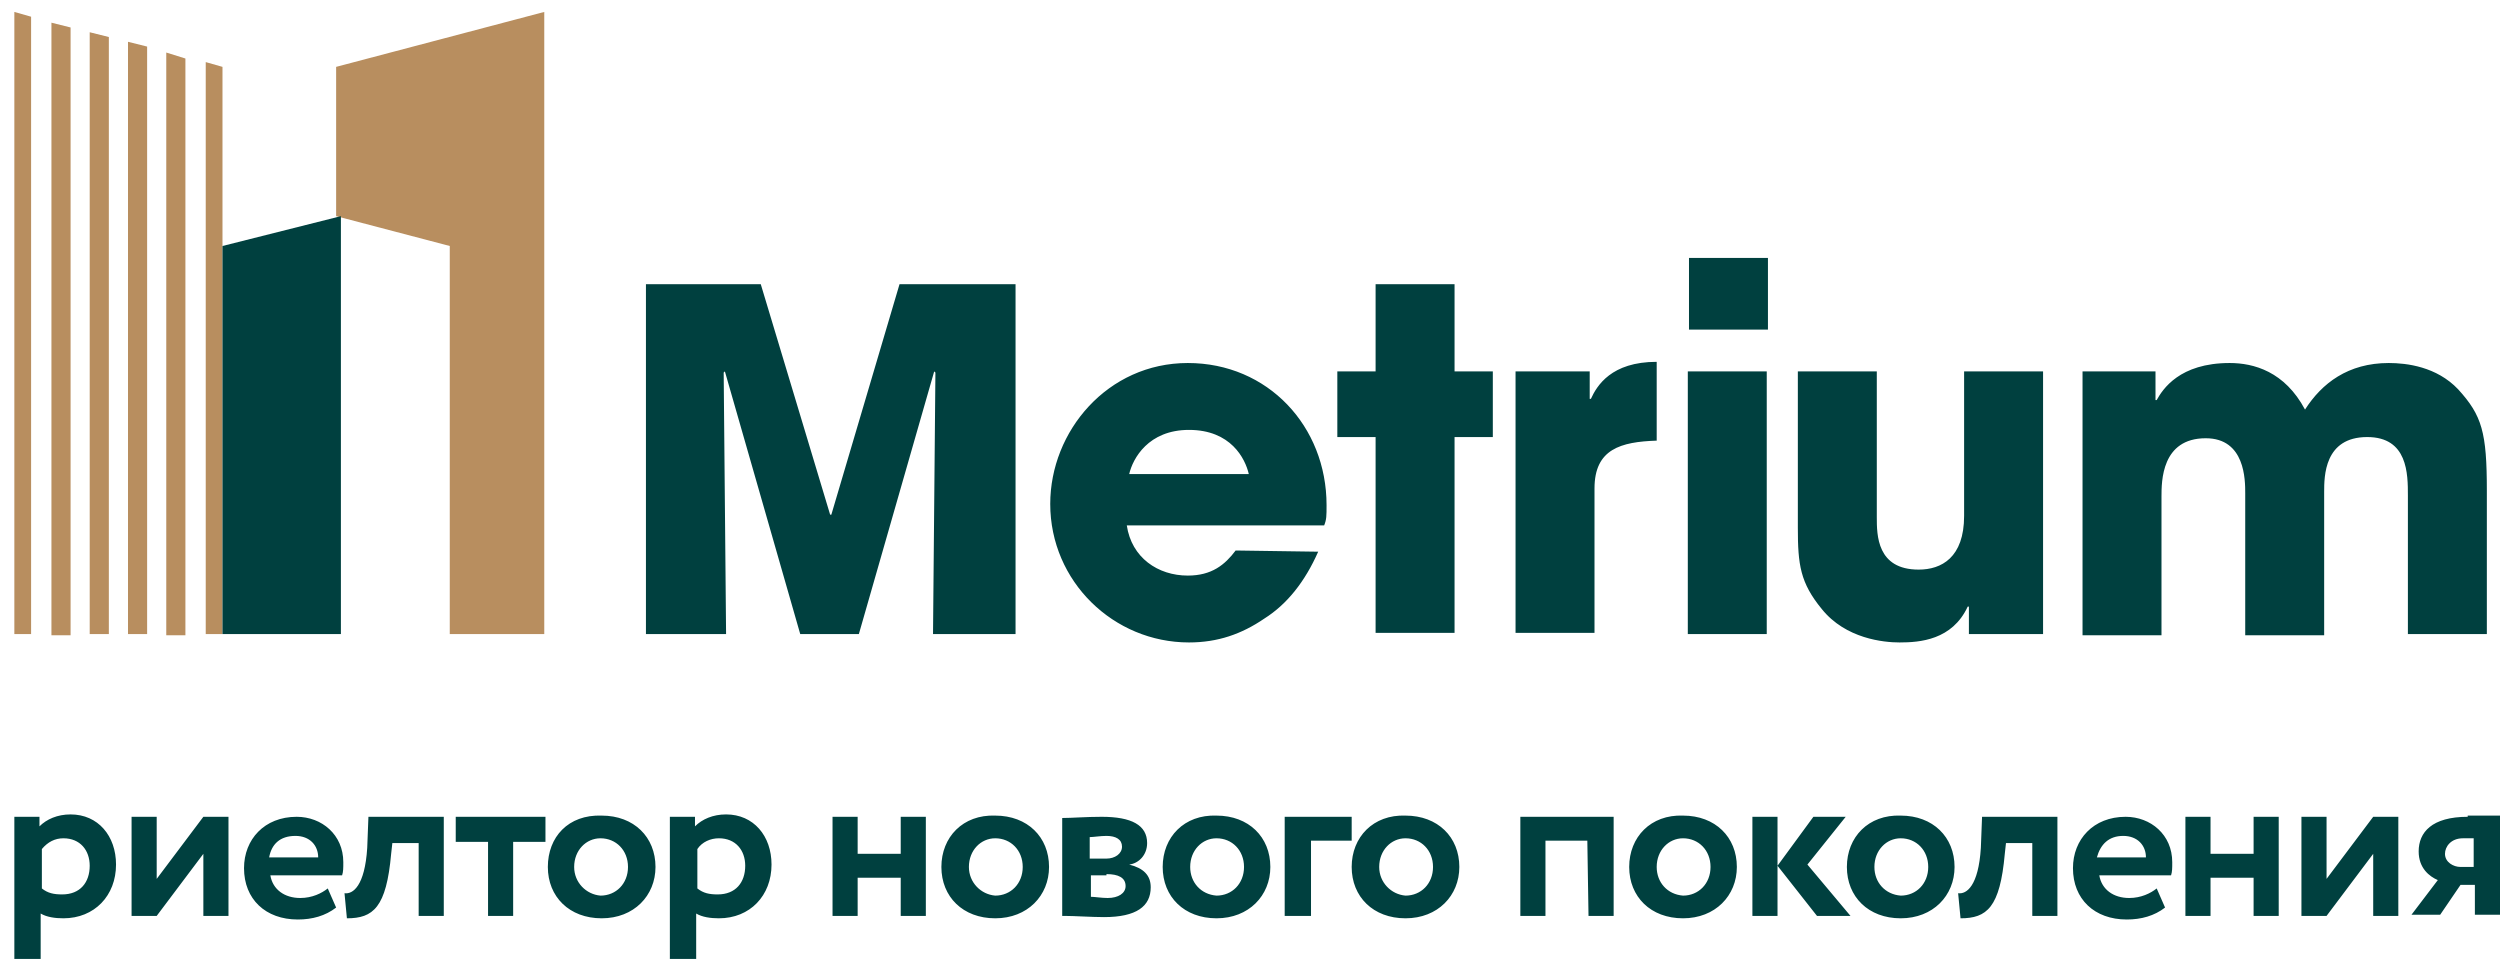 <svg width="146" height="56" viewBox="0 0 146 56" fill="none" xmlns="http://www.w3.org/2000/svg">
<path d="M19.63 3.905V12.623L26.266 14.366V37.031H31.785V0.697L19.63 3.905ZM12.993 3.905L12.015 3.626V37.031H12.993V3.905ZM9.71 3.068V37.101H10.828V3.417L9.71 3.068ZM5.239 1.883V37.031H6.357V2.162L5.239 1.883ZM3.004 1.325V37.101H4.122V1.604L3.004 1.325ZM0.838 0.697V37.031H1.816V0.976L0.838 0.697ZM7.475 2.441V37.031H8.592V2.72L7.475 2.441Z" fill="#B88E5F"/>
<path d="M121.62 21.689H125.881V23.362H125.951C126.301 22.735 127.279 21.2 130.213 21.2C131.61 21.2 133.426 21.689 134.613 23.92C135.591 22.386 137.128 21.2 139.503 21.2C140.551 21.2 142.298 21.41 143.555 22.735C144.952 24.269 145.232 25.245 145.232 28.662V37.031H140.621V28.941C140.621 27.686 140.621 25.524 138.246 25.524C135.731 25.524 135.731 27.826 135.731 28.732V37.101H131.121V28.802C131.121 28.035 131.121 25.594 128.815 25.594C126.231 25.594 126.231 28.105 126.231 29.011V37.101H121.62V21.689ZM0.908 56.07H2.375V53.35C2.724 53.559 3.213 53.629 3.702 53.629C5.519 53.629 6.776 52.304 6.776 50.491C6.776 48.817 5.728 47.562 4.122 47.562C3.353 47.562 2.724 47.84 2.305 48.259V47.701H0.838V56.07H0.908ZM3.702 48.956C4.68 48.956 5.239 49.654 5.239 50.56C5.239 51.537 4.68 52.234 3.633 52.234C3.144 52.234 2.794 52.164 2.445 51.885V49.584C2.794 49.166 3.213 48.956 3.702 48.956ZM9.151 53.489L11.876 49.863V53.489H13.343V47.701H11.876L9.151 51.327V47.701H7.684V53.489H9.151ZM19.141 51.885C18.791 52.164 18.233 52.443 17.534 52.443C16.626 52.443 15.927 51.955 15.788 51.118H19.979C20.049 50.909 20.049 50.7 20.049 50.351C20.049 48.747 18.791 47.701 17.325 47.701C15.438 47.701 14.251 49.026 14.251 50.7C14.251 52.513 15.508 53.699 17.394 53.699C18.233 53.699 19.001 53.489 19.63 53.001L19.141 51.885ZM17.255 48.817C18.093 48.817 18.582 49.375 18.582 50.072H15.718C15.857 49.305 16.346 48.817 17.255 48.817ZM24.45 53.489H25.917V47.701H21.516L21.446 49.514C21.306 51.746 20.608 52.234 20.119 52.164L20.259 53.629C21.795 53.629 22.564 53.001 22.843 49.863L22.913 49.235H24.45V53.489ZM26.615 49.166H28.502V53.489H29.968V49.166H31.855V47.701H26.615V49.166ZM31.994 50.63C31.994 52.373 33.252 53.629 35.138 53.629C37.024 53.629 38.281 52.304 38.281 50.63C38.281 48.887 37.024 47.631 35.138 47.631C33.182 47.562 31.994 48.887 31.994 50.63ZM33.531 50.63C33.531 49.654 34.23 48.956 35.068 48.956C35.976 48.956 36.675 49.654 36.675 50.63C36.675 51.606 35.976 52.304 35.068 52.304C34.23 52.234 33.531 51.537 33.531 50.63ZM39.19 56.07H40.657V53.35C41.006 53.559 41.495 53.629 41.984 53.629C43.8 53.629 45.057 52.304 45.057 50.491C45.057 48.817 44.01 47.562 42.403 47.562C41.635 47.562 41.006 47.84 40.587 48.259V47.701H39.12V56.07H39.19ZM41.984 48.956C42.962 48.956 43.521 49.654 43.521 50.56C43.521 51.537 42.962 52.234 41.914 52.234C41.425 52.234 41.076 52.164 40.726 51.885V49.584C41.006 49.166 41.495 48.956 41.984 48.956ZM52.602 53.489H54.069V47.701H52.602V49.863H50.087V47.701H48.62V53.489H50.087V51.258H52.602V53.489ZM54.977 50.63C54.977 52.373 56.235 53.629 58.121 53.629C60.007 53.629 61.264 52.304 61.264 50.63C61.264 48.887 60.007 47.631 58.121 47.631C56.235 47.562 54.977 48.887 54.977 50.63ZM56.584 50.63C56.584 49.654 57.282 48.956 58.121 48.956C59.029 48.956 59.727 49.654 59.727 50.63C59.727 51.606 59.029 52.304 58.121 52.304C57.282 52.234 56.584 51.537 56.584 50.63ZM62.172 53.489C62.731 53.489 63.779 53.559 64.478 53.559C66.364 53.559 67.202 52.931 67.202 51.816C67.202 51.118 66.783 50.7 65.945 50.491C66.504 50.421 66.992 49.933 66.992 49.235C66.992 48.189 66.084 47.701 64.338 47.701C63.43 47.701 62.592 47.771 62.033 47.771V53.489H62.172ZM64.617 51.048C65.316 51.048 65.735 51.258 65.735 51.746C65.735 52.164 65.316 52.443 64.687 52.443C64.338 52.443 63.919 52.373 63.709 52.373V51.118H64.617V51.048ZM64.617 48.817C65.176 48.817 65.525 49.026 65.525 49.444C65.525 49.863 65.106 50.142 64.617 50.142H63.639V48.887C63.849 48.887 64.268 48.817 64.617 48.817ZM67.901 50.63C67.901 52.373 69.158 53.629 71.044 53.629C72.93 53.629 74.188 52.304 74.188 50.63C74.188 48.887 72.93 47.631 71.044 47.631C69.158 47.562 67.901 48.887 67.901 50.63ZM69.507 50.63C69.507 49.654 70.206 48.956 71.044 48.956C71.952 48.956 72.651 49.654 72.651 50.63C72.651 51.606 71.952 52.304 71.044 52.304C70.136 52.234 69.507 51.537 69.507 50.63ZM75.096 53.489H76.563V49.096H78.938V47.701H75.026V53.489H75.096ZM78.938 50.63C78.938 52.373 80.195 53.629 82.081 53.629C83.968 53.629 85.225 52.304 85.225 50.63C85.225 48.887 83.968 47.631 82.081 47.631C80.195 47.562 78.938 48.887 78.938 50.63ZM80.545 50.63C80.545 49.654 81.243 48.956 82.081 48.956C82.99 48.956 83.688 49.654 83.688 50.63C83.688 51.606 82.99 52.304 82.081 52.304C81.243 52.234 80.545 51.537 80.545 50.63ZM92.769 53.489H94.237V47.701H88.788V53.489H90.255V49.096H92.7L92.769 53.489ZM95.145 50.63C95.145 52.373 96.402 53.629 98.288 53.629C100.174 53.629 101.432 52.304 101.432 50.63C101.432 48.887 100.174 47.631 98.288 47.631C96.402 47.562 95.145 48.887 95.145 50.63ZM96.751 50.63C96.751 49.654 97.45 48.956 98.288 48.956C99.196 48.956 99.895 49.654 99.895 50.63C99.895 51.606 99.196 52.304 98.288 52.304C97.38 52.234 96.751 51.537 96.751 50.63ZM107.789 47.701H105.902L103.807 50.56L106.112 53.489H108.068L105.553 50.491L107.789 47.701ZM102.34 53.489H103.807V47.701H102.34V53.489ZM107.858 50.63C107.858 52.373 109.116 53.629 111.002 53.629C112.888 53.629 114.146 52.304 114.146 50.63C114.146 48.887 112.888 47.631 111.002 47.631C109.116 47.562 107.858 48.887 107.858 50.63ZM109.465 50.63C109.465 49.654 110.164 48.956 111.002 48.956C111.91 48.956 112.609 49.654 112.609 50.63C112.609 51.606 111.91 52.304 111.002 52.304C110.094 52.234 109.465 51.537 109.465 50.63ZM118.686 53.489H120.153V47.701H115.752L115.682 49.514C115.543 51.746 114.844 52.234 114.355 52.164L114.495 53.629C116.032 53.629 116.8 53.001 117.08 49.863L117.149 49.235H118.686V53.489ZM125.951 51.885C125.602 52.164 125.043 52.443 124.345 52.443C123.436 52.443 122.738 51.955 122.598 51.118H126.79C126.859 50.909 126.859 50.7 126.859 50.351C126.859 48.747 125.602 47.701 124.135 47.701C122.249 47.701 121.061 49.026 121.061 50.7C121.061 52.513 122.319 53.699 124.205 53.699C125.043 53.699 125.812 53.489 126.44 53.001L125.951 51.885ZM123.995 48.817C124.834 48.817 125.323 49.375 125.323 50.072H122.458C122.668 49.305 123.157 48.817 123.995 48.817ZM131.61 53.489H133.077V47.701H131.61V49.863H129.095V47.701H127.628V53.489H129.095V51.258H131.61V53.489ZM135.871 53.489L138.595 49.863V53.489H140.062V47.701H138.595L135.871 51.327V47.701H134.404V53.489H135.871ZM144.114 47.701C142.018 47.701 141.25 48.608 141.25 49.723C141.25 50.7 141.879 51.188 142.368 51.397L140.831 53.42H142.507L143.695 51.676H144.533V53.42H146V47.631H144.114V47.701ZM142.787 49.863C142.787 49.444 143.136 48.956 143.835 48.956H144.463V50.63H143.695C143.276 50.63 142.787 50.351 142.787 49.863ZM19.909 12.623V37.031H12.993V14.366L19.909 12.623ZM37.723 16.598H44.429L48.48 30.057H48.55L52.532 16.598H59.308V37.031H54.488L54.628 21.758L54.558 21.689L50.157 37.031H46.734L42.333 21.689L42.263 21.758L42.403 37.031H37.723V16.598ZM72.93 27.686C72.721 26.779 71.882 25.106 69.437 25.106C67.062 25.106 66.154 26.779 65.945 27.686H72.93ZM76.982 32.219C76.213 33.962 75.166 35.288 73.838 36.124C72.511 37.031 71.114 37.519 69.437 37.519C65.037 37.519 61.334 33.962 61.334 29.43C61.334 25.175 64.687 21.2 69.368 21.2C74.048 21.2 77.471 24.896 77.471 29.499C77.471 30.127 77.471 30.336 77.331 30.685H65.805C66.084 32.568 67.621 33.614 69.368 33.614C70.765 33.614 71.533 32.986 72.162 32.149L76.982 32.219ZM84.946 21.689H87.181V25.524H84.946V36.961H80.335V25.524H78.1V21.689H80.335V16.598H84.946V21.689ZM88.508 21.689H92.839V23.293H92.909C93.258 22.525 94.097 21.131 96.751 21.131V25.733C94.656 25.803 93.119 26.222 93.119 28.523V36.961H88.508V21.689ZM103.178 37.031H98.568V21.689H103.178V37.031ZM98.637 15.063H103.248V19.248H98.637V15.063ZM119.315 37.031H114.984V35.427H114.914C114.006 37.38 112.12 37.519 110.932 37.519C110.024 37.519 107.789 37.31 106.391 35.566C105.134 34.032 104.994 32.986 104.994 30.824V21.689H109.605V30.197C109.605 31.243 109.605 33.265 112.05 33.265C113.377 33.265 114.704 32.568 114.704 30.127V21.689H119.315V37.031Z" fill="#00403F"/>
</svg>

